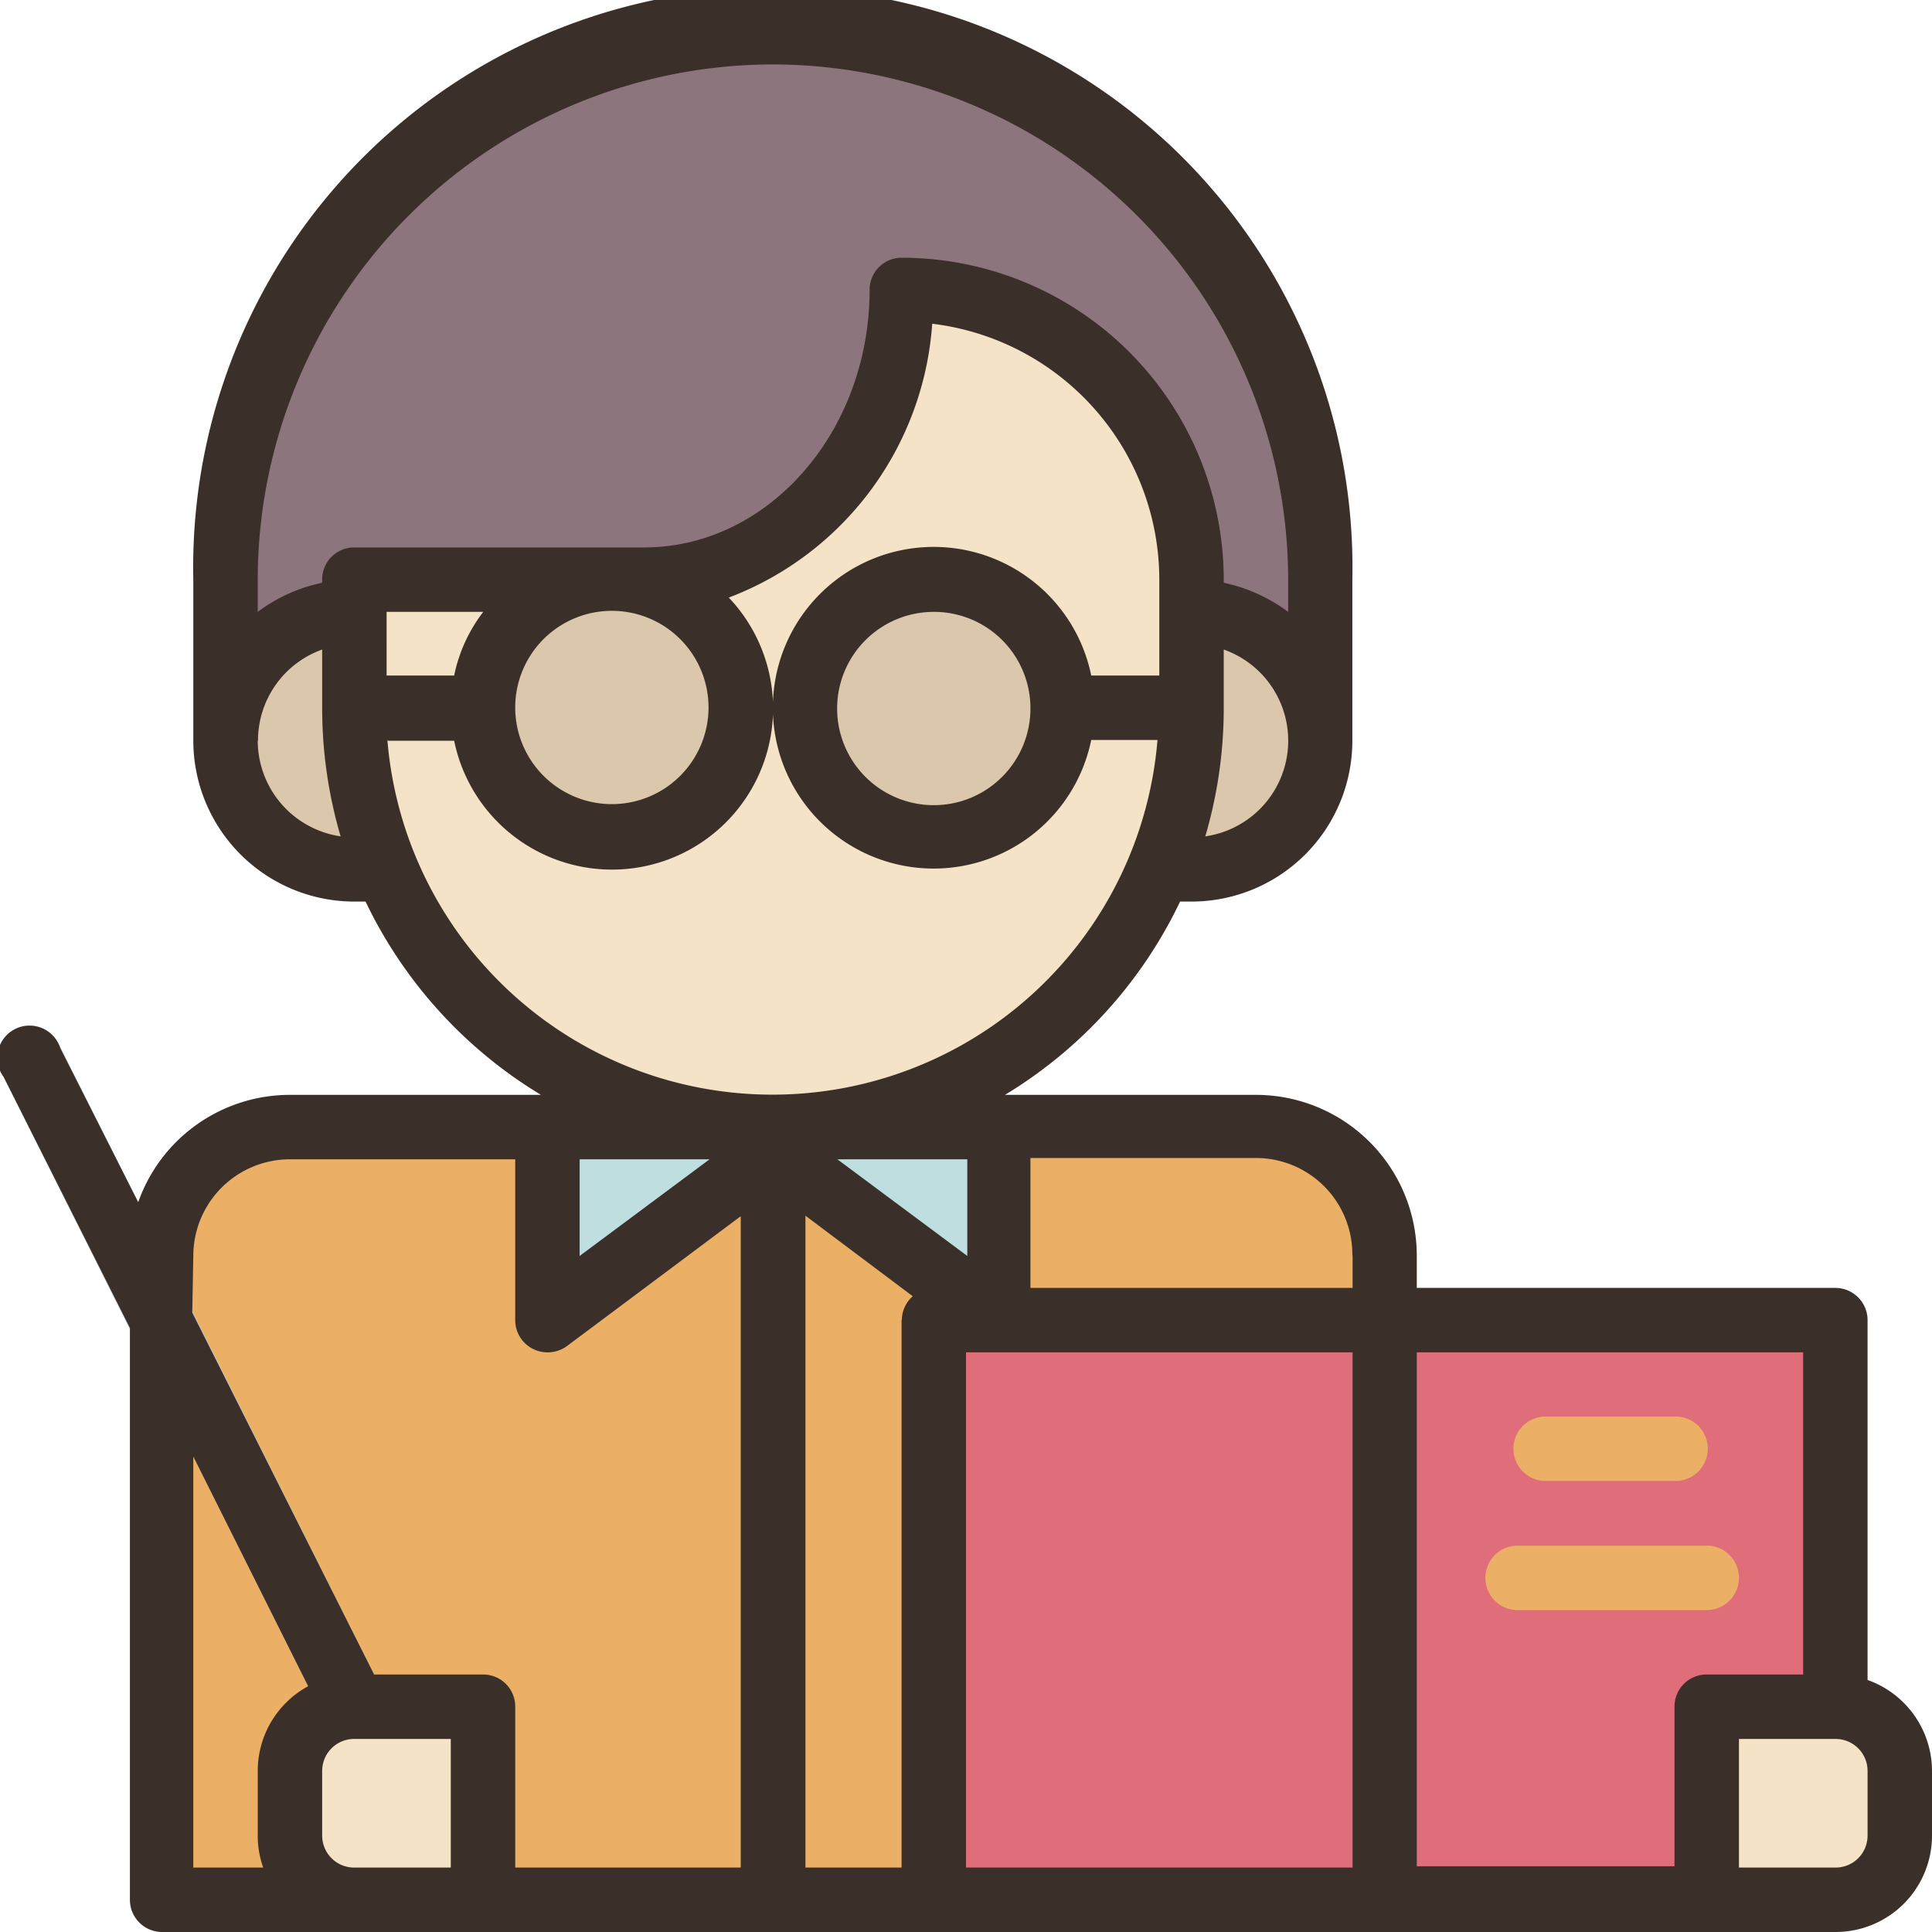 <svg id="Capa_1" data-name="Capa 1" xmlns="http://www.w3.org/2000/svg" viewBox="0 0 74.36 74.36"><defs><style>.cls-1{fill:#8c757d;}.cls-2{fill:#dbc7ab;}.cls-3{fill:#f5e3c7;}.cls-4{fill:#ebb066;}.cls-5{fill:#e06e7a;}.cls-6{fill:#c2c7c7;}.cls-7{fill:#bfdee0;}.cls-8{fill:#3b3029;}</style></defs><path class="cls-1" d="M8.68,27.27v-5a21.07,21.07,0,0,1,42.14,0V28.5Z"/><path class="cls-2" d="M45.86,23.55a5,5,0,1,1-5,4.95,5,5,0,0,1,5-4.95"/><path class="cls-2" d="M13.64,23.55a5,5,0,1,1-5,4.95,5,5,0,0,1,5-4.95"/><path class="cls-3" d="M13.64,22.31H24.79c5.48,0,9.91-5,9.91-11.16A11.16,11.16,0,0,1,45.86,22.31v5a16.11,16.11,0,0,1-32.22,0Z"/><path class="cls-4" d="M53.29,48.33V73.12H6.2V48.33a5,5,0,0,1,5-4.95H48.34a5,5,0,0,1,4.95,4.95"/><rect class="cls-5" x="53.29" y="50.81" width="17.35" height="22.31"/><path class="cls-3" d="M73.12,68.16v2.48a2.48,2.48,0,0,1-2.48,2.48h-5V65.69h5a2.48,2.48,0,0,1,2.48,2.47"/><path class="cls-6" d="M13.64,66.93a1.25,1.25,0,0,1-1.11-.69L.14,41.45a1.22,1.22,0,0,1,.54-1.66,1.22,1.22,0,0,1,1.66.54h0l12.4,24.79a1.24,1.24,0,0,1-.56,1.66,1.18,1.18,0,0,1-.55.14"/><rect class="cls-5" x="35.94" y="50.81" width="17.35" height="22.31"/><path class="cls-3" d="M11.16,70.64V68.16a2.48,2.48,0,0,1,2.48-2.47h4.95v7.43H13.64a2.48,2.48,0,0,1-2.48-2.48"/><polygon class="cls-7" points="30.99 43.38 21.07 50.81 21.07 43.38 30.99 43.38"/><polygon class="cls-7" points="28.51 43.38 38.42 50.81 38.42 43.38 28.51 43.38"/><path class="cls-4" d="M59.49,57h5a1.24,1.24,0,0,0,0-2.48h-5a1.24,1.24,0,0,0,0,2.48"/><path class="cls-4" d="M65.69,59.49H58.41a1.24,1.24,0,1,0,0,2.48h7.28a1.24,1.24,0,0,0,0-2.48"/><path class="cls-2" d="M23.55,22.31a5,5,0,1,1-5,5,5,5,0,0,1,5-5"/><path class="cls-2" d="M35.94,22.31a5,5,0,1,1-4.95,5,5,5,0,0,1,4.95-5"/><path class="cls-8" d="M71.88,70.64a1.23,1.23,0,0,1-1.24,1.24H66.93V66.93h3.71a1.23,1.23,0,0,1,1.24,1.24Zm-7.43-5v6.19H54.53V52.05H69.4v12.4H65.69a1.23,1.23,0,0,0-1.24,1.24M37.18,52.05H52.06V71.88H37.18ZM13.64,71.88a1.23,1.23,0,0,1-1.24-1.24V68.17a1.23,1.23,0,0,1,1.24-1.24h3.71v4.95ZM7.44,56.06l4.42,8.84a3.71,3.71,0,0,0-1.94,3.27v2.47a3.67,3.67,0,0,0,.21,1.24H7.44Zm0-7.72a3.72,3.72,0,0,1,3.72-3.72h8.67v6.19a1.24,1.24,0,0,0,1.24,1.24,1.26,1.26,0,0,0,.75-.24l6.69-5V71.88H19.83V65.69a1.23,1.23,0,0,0-1.24-1.24H14.4l-7-13.93ZM39.66,27.27a3.72,3.72,0,1,1-3.72-3.72,3.71,3.71,0,0,1,3.72,3.72M14.93,28.51h2.55A6.2,6.2,0,1,0,28.05,23a12.18,12.18,0,0,0,7.83-10.54,9.93,9.93,0,0,1,8.74,9.84V26H42a6.19,6.19,0,1,0,0,2.48h2.55a14.87,14.87,0,0,1-29.64,0Zm-5,0A3.72,3.72,0,0,1,12.4,25v2.27a17.48,17.48,0,0,0,.71,4.92,3.73,3.73,0,0,1-3.19-3.68m13.63-5a3.72,3.72,0,1,1-3.72,3.72,3.72,3.72,0,0,1,3.72-3.72M17.48,26h-2.6V23.55H18.6A6,6,0,0,0,17.48,26M29.75,2.48A19.86,19.86,0,0,1,49.58,22.31v1.24a6.34,6.34,0,0,0-2.48-1.12v-.12A12.4,12.4,0,0,0,34.7,9.92a1.23,1.23,0,0,0-1.23,1.23c0,5.47-3.9,9.92-8.68,9.92H13.64a1.23,1.23,0,0,0-1.24,1.24v.12a6.28,6.28,0,0,0-2.48,1.12V22.31A19.85,19.85,0,0,1,29.75,2.48M46.39,32.19a17.48,17.48,0,0,0,.71-4.92V25a3.72,3.72,0,0,1-.71,7.19M32.23,44.62h5v3.72Zm-9.92,0h5l-5,3.72ZM34.7,50.81V71.88H31V46.79l4.13,3.1a1.24,1.24,0,0,0-.42.92m17.35-2.47v1.23H39.66v-5h8.68a3.71,3.71,0,0,1,3.71,3.72M71.88,64.66V50.81a1.24,1.24,0,0,0-1.24-1.24H54.53V48.34a6.19,6.19,0,0,0-6.19-6.2H38.68a17.5,17.5,0,0,0,6.74-7.44h.44a6.19,6.19,0,0,0,6.19-6.19v-6.2a22.31,22.31,0,1,0-44.61,0v6.2a6.2,6.2,0,0,0,6.2,6.19h.43a17.52,17.52,0,0,0,6.75,7.44H11.16a6.19,6.19,0,0,0-5.84,4.13l-3-5.93h0A1.24,1.24,0,1,0,.14,41.45h0L5,51.11v22A1.24,1.24,0,0,0,6.2,74.36H70.64a3.71,3.71,0,0,0,3.72-3.72V68.17a3.72,3.72,0,0,0-2.48-3.51"/></svg>